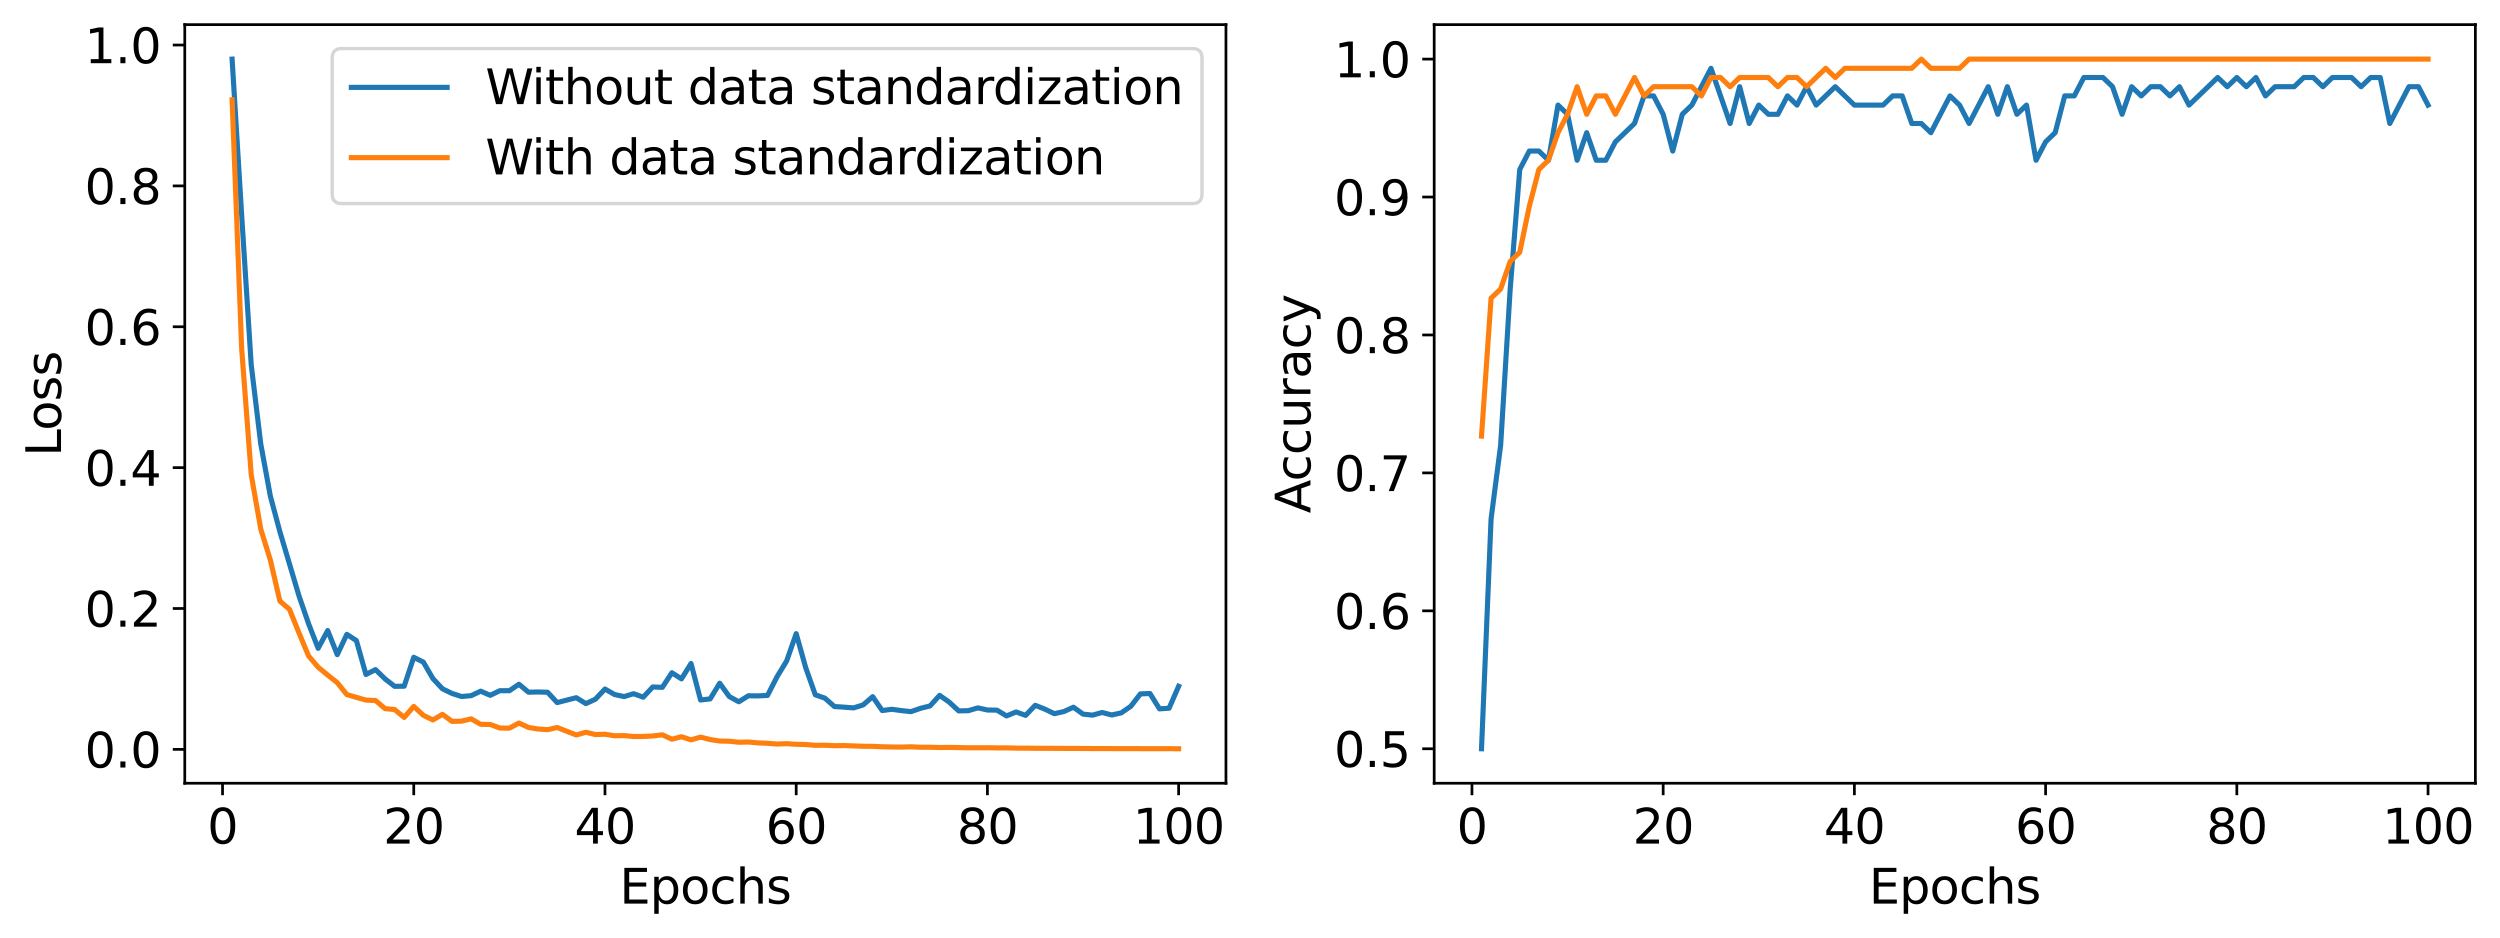 <?xml version="1.0" encoding="utf-8" standalone="no"?>
<!DOCTYPE svg PUBLIC "-//W3C//DTD SVG 1.1//EN"
  "http://www.w3.org/Graphics/SVG/1.1/DTD/svg11.dtd">
<svg xmlns:xlink="http://www.w3.org/1999/xlink" width="730.814pt" height="274.259pt" viewBox="0 0 730.814 274.259" xmlns="http://www.w3.org/2000/svg" version="1.1">
 <defs>
  <style type="text/css">*{stroke-linejoin: round; stroke-linecap: butt}</style>
 </defs>
 <g id="figure_1">
  <g id="patch_1">
   <path d="M 0 274.259 
L 730.814 274.259 
L 730.814 0 
L 0 0 
z
" style="fill: #ffffff"/>
  </g>
  <g id="axes_1">
   <g id="patch_2">
    <path d="M 54.014 228.96 
L 358.377 228.96 
L 358.377 7.2 
L 54.014 7.2 
z
" style="fill: #ffffff"/>
   </g>
   <g id="matplotlib.axis_1">
    <g id="xtick_1">
     <g id="line2d_1">
      <defs>
       <path id="mc5c7dbd6f8" d="M 0 0 
L 0 3.5 
" style="stroke: #000000; stroke-width: 0.8"/>
      </defs>
      <g>
       <use xlink:href="#mc5c7dbd6f8" x="65.054" y="228.96" style="stroke: #000000; stroke-width: 0.8"/>
      </g>
     </g>
     <g id="text_1">
      <!-- 0 -->
      <g transform="translate(60.6 246.598) scale(0.14 -0.14)">
       <defs>
        <path id="DejaVuSans-30" d="M 2034 4250 
Q 1547 4250 1301 3770 
Q 1056 3291 1056 2328 
Q 1056 1369 1301 889 
Q 1547 409 2034 409 
Q 2525 409 2770 889 
Q 3016 1369 3016 2328 
Q 3016 3291 2770 3770 
Q 2525 4250 2034 4250 
z
M 2034 4750 
Q 2819 4750 3233 4129 
Q 3647 3509 3647 2328 
Q 3647 1150 3233 529 
Q 2819 -91 2034 -91 
Q 1250 -91 836 529 
Q 422 1150 422 2328 
Q 422 3509 836 4129 
Q 1250 4750 2034 4750 
z
" transform="scale(0.016)"/>
       </defs>
       <use xlink:href="#DejaVuSans-30"/>
      </g>
     </g>
    </g>
    <g id="xtick_2">
     <g id="line2d_2">
      <g>
       <use xlink:href="#mc5c7dbd6f8" x="120.951" y="228.96" style="stroke: #000000; stroke-width: 0.8"/>
      </g>
     </g>
     <g id="text_2">
      <!-- 20 -->
      <g transform="translate(112.044 246.598) scale(0.14 -0.14)">
       <defs>
        <path id="DejaVuSans-32" d="M 1228 531 
L 3431 531 
L 3431 0 
L 469 0 
L 469 531 
Q 828 903 1448 1529 
Q 2069 2156 2228 2338 
Q 2531 2678 2651 2914 
Q 2772 3150 2772 3378 
Q 2772 3750 2511 3984 
Q 2250 4219 1831 4219 
Q 1534 4219 1204 4116 
Q 875 4013 500 3803 
L 500 4441 
Q 881 4594 1212 4672 
Q 1544 4750 1819 4750 
Q 2544 4750 2975 4387 
Q 3406 4025 3406 3419 
Q 3406 3131 3298 2873 
Q 3191 2616 2906 2266 
Q 2828 2175 2409 1742 
Q 1991 1309 1228 531 
z
" transform="scale(0.016)"/>
       </defs>
       <use xlink:href="#DejaVuSans-32"/>
       <use xlink:href="#DejaVuSans-30" x="63.623"/>
      </g>
     </g>
    </g>
    <g id="xtick_3">
     <g id="line2d_3">
      <g>
       <use xlink:href="#mc5c7dbd6f8" x="176.849" y="228.96" style="stroke: #000000; stroke-width: 0.8"/>
      </g>
     </g>
     <g id="text_3">
      <!-- 40 -->
      <g transform="translate(167.942 246.598) scale(0.14 -0.14)">
       <defs>
        <path id="DejaVuSans-34" d="M 2419 4116 
L 825 1625 
L 2419 1625 
L 2419 4116 
z
M 2253 4666 
L 3047 4666 
L 3047 1625 
L 3713 1625 
L 3713 1100 
L 3047 1100 
L 3047 0 
L 2419 0 
L 2419 1100 
L 313 1100 
L 313 1709 
L 2253 4666 
z
" transform="scale(0.016)"/>
       </defs>
       <use xlink:href="#DejaVuSans-34"/>
       <use xlink:href="#DejaVuSans-30" x="63.623"/>
      </g>
     </g>
    </g>
    <g id="xtick_4">
     <g id="line2d_4">
      <g>
       <use xlink:href="#mc5c7dbd6f8" x="232.747" y="228.96" style="stroke: #000000; stroke-width: 0.8"/>
      </g>
     </g>
     <g id="text_4">
      <!-- 60 -->
      <g transform="translate(223.84 246.598) scale(0.14 -0.14)">
       <defs>
        <path id="DejaVuSans-36" d="M 2113 2584 
Q 1688 2584 1439 2293 
Q 1191 2003 1191 1497 
Q 1191 994 1439 701 
Q 1688 409 2113 409 
Q 2538 409 2786 701 
Q 3034 994 3034 1497 
Q 3034 2003 2786 2293 
Q 2538 2584 2113 2584 
z
M 3366 4563 
L 3366 3988 
Q 3128 4100 2886 4159 
Q 2644 4219 2406 4219 
Q 1781 4219 1451 3797 
Q 1122 3375 1075 2522 
Q 1259 2794 1537 2939 
Q 1816 3084 2150 3084 
Q 2853 3084 3261 2657 
Q 3669 2231 3669 1497 
Q 3669 778 3244 343 
Q 2819 -91 2113 -91 
Q 1303 -91 875 529 
Q 447 1150 447 2328 
Q 447 3434 972 4092 
Q 1497 4750 2381 4750 
Q 2619 4750 2861 4703 
Q 3103 4656 3366 4563 
z
" transform="scale(0.016)"/>
       </defs>
       <use xlink:href="#DejaVuSans-36"/>
       <use xlink:href="#DejaVuSans-30" x="63.623"/>
      </g>
     </g>
    </g>
    <g id="xtick_5">
     <g id="line2d_5">
      <g>
       <use xlink:href="#mc5c7dbd6f8" x="288.645" y="228.96" style="stroke: #000000; stroke-width: 0.8"/>
      </g>
     </g>
     <g id="text_5">
      <!-- 80 -->
      <g transform="translate(279.737 246.598) scale(0.14 -0.14)">
       <defs>
        <path id="DejaVuSans-38" d="M 2034 2216 
Q 1584 2216 1326 1975 
Q 1069 1734 1069 1313 
Q 1069 891 1326 650 
Q 1584 409 2034 409 
Q 2484 409 2743 651 
Q 3003 894 3003 1313 
Q 3003 1734 2745 1975 
Q 2488 2216 2034 2216 
z
M 1403 2484 
Q 997 2584 770 2862 
Q 544 3141 544 3541 
Q 544 4100 942 4425 
Q 1341 4750 2034 4750 
Q 2731 4750 3128 4425 
Q 3525 4100 3525 3541 
Q 3525 3141 3298 2862 
Q 3072 2584 2669 2484 
Q 3125 2378 3379 2068 
Q 3634 1759 3634 1313 
Q 3634 634 3220 271 
Q 2806 -91 2034 -91 
Q 1263 -91 848 271 
Q 434 634 434 1313 
Q 434 1759 690 2068 
Q 947 2378 1403 2484 
z
M 1172 3481 
Q 1172 3119 1398 2916 
Q 1625 2713 2034 2713 
Q 2441 2713 2670 2916 
Q 2900 3119 2900 3481 
Q 2900 3844 2670 4047 
Q 2441 4250 2034 4250 
Q 1625 4250 1398 4047 
Q 1172 3844 1172 3481 
z
" transform="scale(0.016)"/>
       </defs>
       <use xlink:href="#DejaVuSans-38"/>
       <use xlink:href="#DejaVuSans-30" x="63.623"/>
      </g>
     </g>
    </g>
    <g id="xtick_6">
     <g id="line2d_6">
      <g>
       <use xlink:href="#mc5c7dbd6f8" x="344.543" y="228.96" style="stroke: #000000; stroke-width: 0.8"/>
      </g>
     </g>
     <g id="text_6">
      <!-- 100 -->
      <g transform="translate(331.181 246.598) scale(0.14 -0.14)">
       <defs>
        <path id="DejaVuSans-31" d="M 794 531 
L 1825 531 
L 1825 4091 
L 703 3866 
L 703 4441 
L 1819 4666 
L 2450 4666 
L 2450 531 
L 3481 531 
L 3481 0 
L 794 0 
L 794 531 
z
" transform="scale(0.016)"/>
       </defs>
       <use xlink:href="#DejaVuSans-31"/>
       <use xlink:href="#DejaVuSans-30" x="63.623"/>
       <use xlink:href="#DejaVuSans-30" x="127.246"/>
      </g>
     </g>
    </g>
    <g id="text_7">
     <!-- Epochs -->
     <g transform="translate(181.114 264.147) scale(0.14 -0.14)">
      <defs>
       <path id="DejaVuSans-45" d="M 628 4666 
L 3578 4666 
L 3578 4134 
L 1259 4134 
L 1259 2753 
L 3481 2753 
L 3481 2222 
L 1259 2222 
L 1259 531 
L 3634 531 
L 3634 0 
L 628 0 
L 628 4666 
z
" transform="scale(0.016)"/>
       <path id="DejaVuSans-70" d="M 1159 525 
L 1159 -1331 
L 581 -1331 
L 581 3500 
L 1159 3500 
L 1159 2969 
Q 1341 3281 1617 3432 
Q 1894 3584 2278 3584 
Q 2916 3584 3314 3078 
Q 3713 2572 3713 1747 
Q 3713 922 3314 415 
Q 2916 -91 2278 -91 
Q 1894 -91 1617 61 
Q 1341 213 1159 525 
z
M 3116 1747 
Q 3116 2381 2855 2742 
Q 2594 3103 2138 3103 
Q 1681 3103 1420 2742 
Q 1159 2381 1159 1747 
Q 1159 1113 1420 752 
Q 1681 391 2138 391 
Q 2594 391 2855 752 
Q 3116 1113 3116 1747 
z
" transform="scale(0.016)"/>
       <path id="DejaVuSans-6f" d="M 1959 3097 
Q 1497 3097 1228 2736 
Q 959 2375 959 1747 
Q 959 1119 1226 758 
Q 1494 397 1959 397 
Q 2419 397 2687 759 
Q 2956 1122 2956 1747 
Q 2956 2369 2687 2733 
Q 2419 3097 1959 3097 
z
M 1959 3584 
Q 2709 3584 3137 3096 
Q 3566 2609 3566 1747 
Q 3566 888 3137 398 
Q 2709 -91 1959 -91 
Q 1206 -91 779 398 
Q 353 888 353 1747 
Q 353 2609 779 3096 
Q 1206 3584 1959 3584 
z
" transform="scale(0.016)"/>
       <path id="DejaVuSans-63" d="M 3122 3366 
L 3122 2828 
Q 2878 2963 2633 3030 
Q 2388 3097 2138 3097 
Q 1578 3097 1268 2742 
Q 959 2388 959 1747 
Q 959 1106 1268 751 
Q 1578 397 2138 397 
Q 2388 397 2633 464 
Q 2878 531 3122 666 
L 3122 134 
Q 2881 22 2623 -34 
Q 2366 -91 2075 -91 
Q 1284 -91 818 406 
Q 353 903 353 1747 
Q 353 2603 823 3093 
Q 1294 3584 2113 3584 
Q 2378 3584 2631 3529 
Q 2884 3475 3122 3366 
z
" transform="scale(0.016)"/>
       <path id="DejaVuSans-68" d="M 3513 2113 
L 3513 0 
L 2938 0 
L 2938 2094 
Q 2938 2591 2744 2837 
Q 2550 3084 2163 3084 
Q 1697 3084 1428 2787 
Q 1159 2491 1159 1978 
L 1159 0 
L 581 0 
L 581 4863 
L 1159 4863 
L 1159 2956 
Q 1366 3272 1645 3428 
Q 1925 3584 2291 3584 
Q 2894 3584 3203 3211 
Q 3513 2838 3513 2113 
z
" transform="scale(0.016)"/>
       <path id="DejaVuSans-73" d="M 2834 3397 
L 2834 2853 
Q 2591 2978 2328 3040 
Q 2066 3103 1784 3103 
Q 1356 3103 1142 2972 
Q 928 2841 928 2578 
Q 928 2378 1081 2264 
Q 1234 2150 1697 2047 
L 1894 2003 
Q 2506 1872 2764 1633 
Q 3022 1394 3022 966 
Q 3022 478 2636 193 
Q 2250 -91 1575 -91 
Q 1294 -91 989 -36 
Q 684 19 347 128 
L 347 722 
Q 666 556 975 473 
Q 1284 391 1588 391 
Q 1994 391 2212 530 
Q 2431 669 2431 922 
Q 2431 1156 2273 1281 
Q 2116 1406 1581 1522 
L 1381 1569 
Q 847 1681 609 1914 
Q 372 2147 372 2553 
Q 372 3047 722 3315 
Q 1072 3584 1716 3584 
Q 2034 3584 2315 3537 
Q 2597 3491 2834 3397 
z
" transform="scale(0.016)"/>
      </defs>
      <use xlink:href="#DejaVuSans-45"/>
      <use xlink:href="#DejaVuSans-70" x="63.184"/>
      <use xlink:href="#DejaVuSans-6f" x="126.66"/>
      <use xlink:href="#DejaVuSans-63" x="187.842"/>
      <use xlink:href="#DejaVuSans-68" x="242.822"/>
      <use xlink:href="#DejaVuSans-73" x="306.201"/>
     </g>
    </g>
   </g>
   <g id="matplotlib.axis_2">
    <g id="ytick_1">
     <g id="line2d_7">
      <defs>
       <path id="m7c48ac3b5e" d="M 0 0 
L -3.5 0 
" style="stroke: #000000; stroke-width: 0.8"/>
      </defs>
      <g>
       <use xlink:href="#m7c48ac3b5e" x="54.014" y="219.052" style="stroke: #000000; stroke-width: 0.8"/>
      </g>
     </g>
     <g id="text_8">
      <!-- 0.0 -->
      <g transform="translate(24.749 224.371) scale(0.14 -0.14)">
       <defs>
        <path id="DejaVuSans-2e" d="M 684 794 
L 1344 794 
L 1344 0 
L 684 0 
L 684 794 
z
" transform="scale(0.016)"/>
       </defs>
       <use xlink:href="#DejaVuSans-30"/>
       <use xlink:href="#DejaVuSans-2e" x="63.623"/>
       <use xlink:href="#DejaVuSans-30" x="95.41"/>
      </g>
     </g>
    </g>
    <g id="ytick_2">
     <g id="line2d_8">
      <g>
       <use xlink:href="#m7c48ac3b5e" x="54.014" y="177.874" style="stroke: #000000; stroke-width: 0.8"/>
      </g>
     </g>
     <g id="text_9">
      <!-- 0.2 -->
      <g transform="translate(24.749 183.193) scale(0.14 -0.14)">
       <use xlink:href="#DejaVuSans-30"/>
       <use xlink:href="#DejaVuSans-2e" x="63.623"/>
       <use xlink:href="#DejaVuSans-32" x="95.41"/>
      </g>
     </g>
    </g>
    <g id="ytick_3">
     <g id="line2d_9">
      <g>
       <use xlink:href="#m7c48ac3b5e" x="54.014" y="136.697" style="stroke: #000000; stroke-width: 0.8"/>
      </g>
     </g>
     <g id="text_10">
      <!-- 0.4 -->
      <g transform="translate(24.749 142.016) scale(0.14 -0.14)">
       <use xlink:href="#DejaVuSans-30"/>
       <use xlink:href="#DejaVuSans-2e" x="63.623"/>
       <use xlink:href="#DejaVuSans-34" x="95.41"/>
      </g>
     </g>
    </g>
    <g id="ytick_4">
     <g id="line2d_10">
      <g>
       <use xlink:href="#m7c48ac3b5e" x="54.014" y="95.519" style="stroke: #000000; stroke-width: 0.8"/>
      </g>
     </g>
     <g id="text_11">
      <!-- 0.6 -->
      <g transform="translate(24.749 100.838) scale(0.14 -0.14)">
       <use xlink:href="#DejaVuSans-30"/>
       <use xlink:href="#DejaVuSans-2e" x="63.623"/>
       <use xlink:href="#DejaVuSans-36" x="95.41"/>
      </g>
     </g>
    </g>
    <g id="ytick_5">
     <g id="line2d_11">
      <g>
       <use xlink:href="#m7c48ac3b5e" x="54.014" y="54.342" style="stroke: #000000; stroke-width: 0.8"/>
      </g>
     </g>
     <g id="text_12">
      <!-- 0.8 -->
      <g transform="translate(24.749 59.661) scale(0.14 -0.14)">
       <use xlink:href="#DejaVuSans-30"/>
       <use xlink:href="#DejaVuSans-2e" x="63.623"/>
       <use xlink:href="#DejaVuSans-38" x="95.41"/>
      </g>
     </g>
    </g>
    <g id="ytick_6">
     <g id="line2d_12">
      <g>
       <use xlink:href="#m7c48ac3b5e" x="54.014" y="13.164" style="stroke: #000000; stroke-width: 0.8"/>
      </g>
     </g>
     <g id="text_13">
      <!-- 1.0 -->
      <g transform="translate(24.749 18.483) scale(0.14 -0.14)">
       <use xlink:href="#DejaVuSans-31"/>
       <use xlink:href="#DejaVuSans-2e" x="63.623"/>
       <use xlink:href="#DejaVuSans-30" x="95.41"/>
      </g>
     </g>
    </g>
    <g id="text_14">
     <!-- Loss -->
     <g transform="translate(17.838 133.434) rotate(-90) scale(0.14 -0.14)">
      <defs>
       <path id="DejaVuSans-4c" d="M 628 4666 
L 1259 4666 
L 1259 531 
L 3531 531 
L 3531 0 
L 628 0 
L 628 4666 
z
" transform="scale(0.016)"/>
      </defs>
      <use xlink:href="#DejaVuSans-4c"/>
      <use xlink:href="#DejaVuSans-6f" x="53.963"/>
      <use xlink:href="#DejaVuSans-73" x="115.145"/>
      <use xlink:href="#DejaVuSans-73" x="167.244"/>
     </g>
    </g>
   </g>
   <g id="line2d_13">
    <path d="M 67.848 17.28 
L 70.643 62.902 
L 73.438 106.662 
L 76.233 129.818 
L 79.028 145.013 
L 81.823 155.455 
L 84.618 164.844 
L 87.413 174.229 
L 90.208 182.337 
L 93.002 189.516 
L 95.797 184.32 
L 98.592 191.371 
L 101.387 185.444 
L 104.182 187.259 
L 106.977 197.174 
L 109.772 195.744 
L 112.567 198.466 
L 115.362 200.635 
L 118.156 200.591 
L 120.951 192.151 
L 123.746 193.538 
L 126.541 198.35 
L 129.336 201.351 
L 132.131 202.711 
L 134.926 203.612 
L 137.721 203.363 
L 140.516 202.046 
L 143.311 203.262 
L 146.105 201.907 
L 148.9 201.917 
L 151.695 200.026 
L 154.49 202.346 
L 157.285 202.282 
L 160.08 202.366 
L 162.875 205.387 
L 165.67 204.66 
L 168.465 203.958 
L 171.259 205.684 
L 174.054 204.387 
L 176.849 201.422 
L 179.644 203.023 
L 182.439 203.63 
L 185.234 202.79 
L 188.029 203.806 
L 190.824 200.813 
L 193.619 200.93 
L 196.413 196.657 
L 199.208 198.454 
L 202.003 193.967 
L 204.798 204.633 
L 207.593 204.309 
L 210.388 199.723 
L 213.183 203.62 
L 215.978 205.143 
L 218.773 203.393 
L 221.567 203.431 
L 224.362 203.29 
L 227.157 197.82 
L 229.952 193.225 
L 232.747 185.239 
L 235.542 195.212 
L 238.337 203.116 
L 241.132 204.085 
L 243.927 206.541 
L 246.721 206.717 
L 249.516 206.939 
L 252.311 206.071 
L 255.106 203.661 
L 257.901 207.711 
L 260.696 207.341 
L 263.491 207.728 
L 266.286 208.031 
L 269.081 207.063 
L 271.876 206.36 
L 274.67 203.274 
L 277.465 205.237 
L 280.26 207.812 
L 283.055 207.755 
L 285.85 206.929 
L 288.645 207.55 
L 291.44 207.594 
L 294.235 209.283 
L 297.03 208.123 
L 299.824 209.12 
L 302.619 206.178 
L 305.414 207.292 
L 308.209 208.627 
L 311.004 208.005 
L 313.799 206.739 
L 316.594 208.754 
L 319.389 209.054 
L 322.184 208.275 
L 324.978 209.005 
L 327.773 208.393 
L 330.568 206.465 
L 333.363 202.846 
L 336.158 202.731 
L 338.953 207.216 
L 341.748 207.03 
L 344.543 200.614 
" clip-path="url(#pb4a46ae035)" style="fill: none; stroke: #1f77b4; stroke-width: 1.5; stroke-linecap: square"/>
   </g>
   <g id="line2d_14">
    <path d="M 67.848 29.169 
L 70.643 101.899 
L 73.438 138.777 
L 76.233 154.68 
L 79.028 163.708 
L 81.823 175.72 
L 84.618 178.116 
L 87.413 185.05 
L 90.208 191.751 
L 93.002 195.041 
L 95.797 197.341 
L 98.592 199.568 
L 101.387 203.045 
L 104.182 203.86 
L 106.977 204.66 
L 109.772 204.774 
L 112.567 207.149 
L 115.362 207.418 
L 118.156 209.717 
L 120.951 206.497 
L 123.746 209.094 
L 126.541 210.459 
L 129.336 208.821 
L 132.131 210.87 
L 134.926 210.812 
L 137.721 210.132 
L 140.516 211.74 
L 143.311 211.785 
L 146.105 212.811 
L 148.9 212.865 
L 151.695 211.36 
L 154.49 212.653 
L 157.285 213.111 
L 160.08 213.305 
L 162.875 212.657 
L 165.67 213.768 
L 168.465 214.851 
L 171.259 214.058 
L 174.054 214.725 
L 176.849 214.638 
L 179.644 215.076 
L 182.439 215.042 
L 185.234 215.295 
L 188.029 215.287 
L 190.824 215.142 
L 193.619 214.805 
L 196.413 216.088 
L 199.208 215.367 
L 202.003 216.28 
L 204.798 215.476 
L 207.593 216.186 
L 210.388 216.625 
L 213.183 216.676 
L 215.978 216.977 
L 218.773 216.908 
L 221.567 217.165 
L 224.362 217.285 
L 227.157 217.503 
L 229.952 217.394 
L 232.747 217.575 
L 235.542 217.639 
L 238.337 217.88 
L 241.132 217.845 
L 243.927 217.985 
L 246.721 217.952 
L 249.516 218.046 
L 252.311 218.159 
L 255.106 218.165 
L 257.901 218.3 
L 260.696 218.362 
L 263.491 218.39 
L 266.286 218.305 
L 269.081 218.446 
L 271.876 218.435 
L 274.67 218.519 
L 277.465 218.485 
L 280.26 218.542 
L 283.055 218.599 
L 285.85 218.599 
L 288.645 218.581 
L 291.44 218.63 
L 294.235 218.622 
L 297.03 218.698 
L 299.824 218.701 
L 302.619 218.739 
L 305.414 218.749 
L 308.209 218.757 
L 311.004 218.776 
L 313.799 218.789 
L 316.594 218.799 
L 319.389 218.82 
L 322.184 218.818 
L 324.978 218.836 
L 327.773 218.839 
L 330.568 218.846 
L 333.363 218.855 
L 336.158 218.864 
L 338.953 218.869 
L 341.748 218.869 
L 344.543 218.88 
" clip-path="url(#pb4a46ae035)" style="fill: none; stroke: #ff7f0e; stroke-width: 1.5; stroke-linecap: square"/>
   </g>
   <g id="patch_3">
    <path d="M 54.014 228.96 
L 54.014 7.2 
" style="fill: none; stroke: #000000; stroke-width: 0.8; stroke-linejoin: miter; stroke-linecap: square"/>
   </g>
   <g id="patch_4">
    <path d="M 358.377 228.96 
L 358.377 7.2 
" style="fill: none; stroke: #000000; stroke-width: 0.8; stroke-linejoin: miter; stroke-linecap: square"/>
   </g>
   <g id="patch_5">
    <path d="M 54.014 228.96 
L 358.377 228.96 
" style="fill: none; stroke: #000000; stroke-width: 0.8; stroke-linejoin: miter; stroke-linecap: square"/>
   </g>
   <g id="patch_6">
    <path d="M 54.014 7.2 
L 358.377 7.2 
" style="fill: none; stroke: #000000; stroke-width: 0.8; stroke-linejoin: miter; stroke-linecap: square"/>
   </g>
   <g id="legend_1">
    <g id="patch_7">
     <path d="M 99.907 59.499 
L 348.577 59.499 
Q 351.377 59.499 351.377 56.699 
L 351.377 17 
Q 351.377 14.2 348.577 14.2 
L 99.907 14.2 
Q 97.107 14.2 97.107 17 
L 97.107 56.699 
Q 97.107 59.499 99.907 59.499 
z
" style="fill: #ffffff; opacity: 0.8; stroke: #cccccc; stroke-linejoin: miter"/>
    </g>
    <g id="line2d_15">
     <path d="M 102.707 25.538 
L 116.707 25.538 
L 130.707 25.538 
" style="fill: none; stroke: #1f77b4; stroke-width: 1.5; stroke-linecap: square"/>
    </g>
    <g id="text_15">
     <!-- Without data standardization -->
     <g transform="translate(141.907 30.438) scale(0.14 -0.14)">
      <defs>
       <path id="DejaVuSans-57" d="M 213 4666 
L 850 4666 
L 1831 722 
L 2809 4666 
L 3519 4666 
L 4500 722 
L 5478 4666 
L 6119 4666 
L 4947 0 
L 4153 0 
L 3169 4050 
L 2175 0 
L 1381 0 
L 213 4666 
z
" transform="scale(0.016)"/>
       <path id="DejaVuSans-69" d="M 603 3500 
L 1178 3500 
L 1178 0 
L 603 0 
L 603 3500 
z
M 603 4863 
L 1178 4863 
L 1178 4134 
L 603 4134 
L 603 4863 
z
" transform="scale(0.016)"/>
       <path id="DejaVuSans-74" d="M 1172 4494 
L 1172 3500 
L 2356 3500 
L 2356 3053 
L 1172 3053 
L 1172 1153 
Q 1172 725 1289 603 
Q 1406 481 1766 481 
L 2356 481 
L 2356 0 
L 1766 0 
Q 1100 0 847 248 
Q 594 497 594 1153 
L 594 3053 
L 172 3053 
L 172 3500 
L 594 3500 
L 594 4494 
L 1172 4494 
z
" transform="scale(0.016)"/>
       <path id="DejaVuSans-75" d="M 544 1381 
L 544 3500 
L 1119 3500 
L 1119 1403 
Q 1119 906 1312 657 
Q 1506 409 1894 409 
Q 2359 409 2629 706 
Q 2900 1003 2900 1516 
L 2900 3500 
L 3475 3500 
L 3475 0 
L 2900 0 
L 2900 538 
Q 2691 219 2414 64 
Q 2138 -91 1772 -91 
Q 1169 -91 856 284 
Q 544 659 544 1381 
z
M 1991 3584 
L 1991 3584 
z
" transform="scale(0.016)"/>
       <path id="DejaVuSans-20" transform="scale(0.016)"/>
       <path id="DejaVuSans-64" d="M 2906 2969 
L 2906 4863 
L 3481 4863 
L 3481 0 
L 2906 0 
L 2906 525 
Q 2725 213 2448 61 
Q 2172 -91 1784 -91 
Q 1150 -91 751 415 
Q 353 922 353 1747 
Q 353 2572 751 3078 
Q 1150 3584 1784 3584 
Q 2172 3584 2448 3432 
Q 2725 3281 2906 2969 
z
M 947 1747 
Q 947 1113 1208 752 
Q 1469 391 1925 391 
Q 2381 391 2643 752 
Q 2906 1113 2906 1747 
Q 2906 2381 2643 2742 
Q 2381 3103 1925 3103 
Q 1469 3103 1208 2742 
Q 947 2381 947 1747 
z
" transform="scale(0.016)"/>
       <path id="DejaVuSans-61" d="M 2194 1759 
Q 1497 1759 1228 1600 
Q 959 1441 959 1056 
Q 959 750 1161 570 
Q 1363 391 1709 391 
Q 2188 391 2477 730 
Q 2766 1069 2766 1631 
L 2766 1759 
L 2194 1759 
z
M 3341 1997 
L 3341 0 
L 2766 0 
L 2766 531 
Q 2569 213 2275 61 
Q 1981 -91 1556 -91 
Q 1019 -91 701 211 
Q 384 513 384 1019 
Q 384 1609 779 1909 
Q 1175 2209 1959 2209 
L 2766 2209 
L 2766 2266 
Q 2766 2663 2505 2880 
Q 2244 3097 1772 3097 
Q 1472 3097 1187 3025 
Q 903 2953 641 2809 
L 641 3341 
Q 956 3463 1253 3523 
Q 1550 3584 1831 3584 
Q 2591 3584 2966 3190 
Q 3341 2797 3341 1997 
z
" transform="scale(0.016)"/>
       <path id="DejaVuSans-6e" d="M 3513 2113 
L 3513 0 
L 2938 0 
L 2938 2094 
Q 2938 2591 2744 2837 
Q 2550 3084 2163 3084 
Q 1697 3084 1428 2787 
Q 1159 2491 1159 1978 
L 1159 0 
L 581 0 
L 581 3500 
L 1159 3500 
L 1159 2956 
Q 1366 3272 1645 3428 
Q 1925 3584 2291 3584 
Q 2894 3584 3203 3211 
Q 3513 2838 3513 2113 
z
" transform="scale(0.016)"/>
       <path id="DejaVuSans-72" d="M 2631 2963 
Q 2534 3019 2420 3045 
Q 2306 3072 2169 3072 
Q 1681 3072 1420 2755 
Q 1159 2438 1159 1844 
L 1159 0 
L 581 0 
L 581 3500 
L 1159 3500 
L 1159 2956 
Q 1341 3275 1631 3429 
Q 1922 3584 2338 3584 
Q 2397 3584 2469 3576 
Q 2541 3569 2628 3553 
L 2631 2963 
z
" transform="scale(0.016)"/>
       <path id="DejaVuSans-7a" d="M 353 3500 
L 3084 3500 
L 3084 2975 
L 922 459 
L 3084 459 
L 3084 0 
L 275 0 
L 275 525 
L 2438 3041 
L 353 3041 
L 353 3500 
z
" transform="scale(0.016)"/>
      </defs>
      <use xlink:href="#DejaVuSans-57"/>
      <use xlink:href="#DejaVuSans-69" x="96.627"/>
      <use xlink:href="#DejaVuSans-74" x="124.41"/>
      <use xlink:href="#DejaVuSans-68" x="163.619"/>
      <use xlink:href="#DejaVuSans-6f" x="226.998"/>
      <use xlink:href="#DejaVuSans-75" x="288.18"/>
      <use xlink:href="#DejaVuSans-74" x="351.559"/>
      <use xlink:href="#DejaVuSans-20" x="390.768"/>
      <use xlink:href="#DejaVuSans-64" x="422.555"/>
      <use xlink:href="#DejaVuSans-61" x="486.031"/>
      <use xlink:href="#DejaVuSans-74" x="547.311"/>
      <use xlink:href="#DejaVuSans-61" x="586.52"/>
      <use xlink:href="#DejaVuSans-20" x="647.799"/>
      <use xlink:href="#DejaVuSans-73" x="679.586"/>
      <use xlink:href="#DejaVuSans-74" x="731.686"/>
      <use xlink:href="#DejaVuSans-61" x="770.895"/>
      <use xlink:href="#DejaVuSans-6e" x="832.174"/>
      <use xlink:href="#DejaVuSans-64" x="895.553"/>
      <use xlink:href="#DejaVuSans-61" x="959.029"/>
      <use xlink:href="#DejaVuSans-72" x="1020.309"/>
      <use xlink:href="#DejaVuSans-64" x="1059.672"/>
      <use xlink:href="#DejaVuSans-69" x="1123.148"/>
      <use xlink:href="#DejaVuSans-7a" x="1150.932"/>
      <use xlink:href="#DejaVuSans-61" x="1203.422"/>
      <use xlink:href="#DejaVuSans-74" x="1264.701"/>
      <use xlink:href="#DejaVuSans-69" x="1303.91"/>
      <use xlink:href="#DejaVuSans-6f" x="1331.693"/>
      <use xlink:href="#DejaVuSans-6e" x="1392.875"/>
     </g>
    </g>
    <g id="line2d_16">
     <path d="M 102.707 46.087 
L 116.707 46.087 
L 130.707 46.087 
" style="fill: none; stroke: #ff7f0e; stroke-width: 1.5; stroke-linecap: square"/>
    </g>
    <g id="text_16">
     <!-- With data standardization -->
     <g transform="translate(141.907 50.987) scale(0.14 -0.14)">
      <use xlink:href="#DejaVuSans-57"/>
      <use xlink:href="#DejaVuSans-69" x="96.627"/>
      <use xlink:href="#DejaVuSans-74" x="124.41"/>
      <use xlink:href="#DejaVuSans-68" x="163.619"/>
      <use xlink:href="#DejaVuSans-20" x="226.998"/>
      <use xlink:href="#DejaVuSans-64" x="258.785"/>
      <use xlink:href="#DejaVuSans-61" x="322.262"/>
      <use xlink:href="#DejaVuSans-74" x="383.541"/>
      <use xlink:href="#DejaVuSans-61" x="422.75"/>
      <use xlink:href="#DejaVuSans-20" x="484.029"/>
      <use xlink:href="#DejaVuSans-73" x="515.816"/>
      <use xlink:href="#DejaVuSans-74" x="567.916"/>
      <use xlink:href="#DejaVuSans-61" x="607.125"/>
      <use xlink:href="#DejaVuSans-6e" x="668.404"/>
      <use xlink:href="#DejaVuSans-64" x="731.783"/>
      <use xlink:href="#DejaVuSans-61" x="795.26"/>
      <use xlink:href="#DejaVuSans-72" x="856.539"/>
      <use xlink:href="#DejaVuSans-64" x="895.902"/>
      <use xlink:href="#DejaVuSans-69" x="959.379"/>
      <use xlink:href="#DejaVuSans-7a" x="987.162"/>
      <use xlink:href="#DejaVuSans-61" x="1039.652"/>
      <use xlink:href="#DejaVuSans-74" x="1100.932"/>
      <use xlink:href="#DejaVuSans-69" x="1140.141"/>
      <use xlink:href="#DejaVuSans-6f" x="1167.924"/>
      <use xlink:href="#DejaVuSans-6e" x="1229.105"/>
     </g>
    </g>
   </g>
  </g>
  <g id="axes_2">
   <g id="patch_8">
    <path d="M 419.25 228.96 
L 723.614 228.96 
L 723.614 7.2 
L 419.25 7.2 
z
" style="fill: #ffffff"/>
   </g>
   <g id="matplotlib.axis_3">
    <g id="xtick_7">
     <g id="line2d_17">
      <g>
       <use xlink:href="#mc5c7dbd6f8" x="430.29" y="228.96" style="stroke: #000000; stroke-width: 0.8"/>
      </g>
     </g>
     <g id="text_17">
      <!-- 0 -->
      <g transform="translate(425.836 246.598) scale(0.14 -0.14)">
       <use xlink:href="#DejaVuSans-30"/>
      </g>
     </g>
    </g>
    <g id="xtick_8">
     <g id="line2d_18">
      <g>
       <use xlink:href="#mc5c7dbd6f8" x="486.188" y="228.96" style="stroke: #000000; stroke-width: 0.8"/>
      </g>
     </g>
     <g id="text_18">
      <!-- 20 -->
      <g transform="translate(477.28 246.598) scale(0.14 -0.14)">
       <use xlink:href="#DejaVuSans-32"/>
       <use xlink:href="#DejaVuSans-30" x="63.623"/>
      </g>
     </g>
    </g>
    <g id="xtick_9">
     <g id="line2d_19">
      <g>
       <use xlink:href="#mc5c7dbd6f8" x="542.086" y="228.96" style="stroke: #000000; stroke-width: 0.8"/>
      </g>
     </g>
     <g id="text_19">
      <!-- 40 -->
      <g transform="translate(533.178 246.598) scale(0.14 -0.14)">
       <use xlink:href="#DejaVuSans-34"/>
       <use xlink:href="#DejaVuSans-30" x="63.623"/>
      </g>
     </g>
    </g>
    <g id="xtick_10">
     <g id="line2d_20">
      <g>
       <use xlink:href="#mc5c7dbd6f8" x="597.983" y="228.96" style="stroke: #000000; stroke-width: 0.8"/>
      </g>
     </g>
     <g id="text_20">
      <!-- 60 -->
      <g transform="translate(589.076 246.598) scale(0.14 -0.14)">
       <use xlink:href="#DejaVuSans-36"/>
       <use xlink:href="#DejaVuSans-30" x="63.623"/>
      </g>
     </g>
    </g>
    <g id="xtick_11">
     <g id="line2d_21">
      <g>
       <use xlink:href="#mc5c7dbd6f8" x="653.881" y="228.96" style="stroke: #000000; stroke-width: 0.8"/>
      </g>
     </g>
     <g id="text_21">
      <!-- 80 -->
      <g transform="translate(644.974 246.598) scale(0.14 -0.14)">
       <use xlink:href="#DejaVuSans-38"/>
       <use xlink:href="#DejaVuSans-30" x="63.623"/>
      </g>
     </g>
    </g>
    <g id="xtick_12">
     <g id="line2d_22">
      <g>
       <use xlink:href="#mc5c7dbd6f8" x="709.779" y="228.96" style="stroke: #000000; stroke-width: 0.8"/>
      </g>
     </g>
     <g id="text_22">
      <!-- 100 -->
      <g transform="translate(696.418 246.598) scale(0.14 -0.14)">
       <use xlink:href="#DejaVuSans-31"/>
       <use xlink:href="#DejaVuSans-30" x="63.623"/>
       <use xlink:href="#DejaVuSans-30" x="127.246"/>
      </g>
     </g>
    </g>
    <g id="text_23">
     <!-- Epochs -->
     <g transform="translate(546.35 264.147) scale(0.14 -0.14)">
      <use xlink:href="#DejaVuSans-45"/>
      <use xlink:href="#DejaVuSans-70" x="63.184"/>
      <use xlink:href="#DejaVuSans-6f" x="126.66"/>
      <use xlink:href="#DejaVuSans-63" x="187.842"/>
      <use xlink:href="#DejaVuSans-68" x="242.822"/>
      <use xlink:href="#DejaVuSans-73" x="306.201"/>
     </g>
    </g>
   </g>
   <g id="matplotlib.axis_4">
    <g id="ytick_7">
     <g id="line2d_23">
      <g>
       <use xlink:href="#m7c48ac3b5e" x="419.25" y="218.88" style="stroke: #000000; stroke-width: 0.8"/>
      </g>
     </g>
     <g id="text_24">
      <!-- 0.5 -->
      <g transform="translate(389.986 224.199) scale(0.14 -0.14)">
       <defs>
        <path id="DejaVuSans-35" d="M 691 4666 
L 3169 4666 
L 3169 4134 
L 1269 4134 
L 1269 2991 
Q 1406 3038 1543 3061 
Q 1681 3084 1819 3084 
Q 2600 3084 3056 2656 
Q 3513 2228 3513 1497 
Q 3513 744 3044 326 
Q 2575 -91 1722 -91 
Q 1428 -91 1123 -41 
Q 819 9 494 109 
L 494 744 
Q 775 591 1075 516 
Q 1375 441 1709 441 
Q 2250 441 2565 725 
Q 2881 1009 2881 1497 
Q 2881 1984 2565 2268 
Q 2250 2553 1709 2553 
Q 1456 2553 1204 2497 
Q 953 2441 691 2322 
L 691 4666 
z
" transform="scale(0.016)"/>
       </defs>
       <use xlink:href="#DejaVuSans-30"/>
       <use xlink:href="#DejaVuSans-2e" x="63.623"/>
       <use xlink:href="#DejaVuSans-35" x="95.41"/>
      </g>
     </g>
    </g>
    <g id="ytick_8">
     <g id="line2d_24">
      <g>
       <use xlink:href="#m7c48ac3b5e" x="419.25" y="178.56" style="stroke: #000000; stroke-width: 0.8"/>
      </g>
     </g>
     <g id="text_25">
      <!-- 0.6 -->
      <g transform="translate(389.986 183.879) scale(0.14 -0.14)">
       <use xlink:href="#DejaVuSans-30"/>
       <use xlink:href="#DejaVuSans-2e" x="63.623"/>
       <use xlink:href="#DejaVuSans-36" x="95.41"/>
      </g>
     </g>
    </g>
    <g id="ytick_9">
     <g id="line2d_25">
      <g>
       <use xlink:href="#m7c48ac3b5e" x="419.25" y="138.24" style="stroke: #000000; stroke-width: 0.8"/>
      </g>
     </g>
     <g id="text_26">
      <!-- 0.7 -->
      <g transform="translate(389.986 143.559) scale(0.14 -0.14)">
       <defs>
        <path id="DejaVuSans-37" d="M 525 4666 
L 3525 4666 
L 3525 4397 
L 1831 0 
L 1172 0 
L 2766 4134 
L 525 4134 
L 525 4666 
z
" transform="scale(0.016)"/>
       </defs>
       <use xlink:href="#DejaVuSans-30"/>
       <use xlink:href="#DejaVuSans-2e" x="63.623"/>
       <use xlink:href="#DejaVuSans-37" x="95.41"/>
      </g>
     </g>
    </g>
    <g id="ytick_10">
     <g id="line2d_26">
      <g>
       <use xlink:href="#m7c48ac3b5e" x="419.25" y="97.92" style="stroke: #000000; stroke-width: 0.8"/>
      </g>
     </g>
     <g id="text_27">
      <!-- 0.8 -->
      <g transform="translate(389.986 103.239) scale(0.14 -0.14)">
       <use xlink:href="#DejaVuSans-30"/>
       <use xlink:href="#DejaVuSans-2e" x="63.623"/>
       <use xlink:href="#DejaVuSans-38" x="95.41"/>
      </g>
     </g>
    </g>
    <g id="ytick_11">
     <g id="line2d_27">
      <g>
       <use xlink:href="#m7c48ac3b5e" x="419.25" y="57.6" style="stroke: #000000; stroke-width: 0.8"/>
      </g>
     </g>
     <g id="text_28">
      <!-- 0.9 -->
      <g transform="translate(389.986 62.919) scale(0.14 -0.14)">
       <defs>
        <path id="DejaVuSans-39" d="M 703 97 
L 703 672 
Q 941 559 1184 500 
Q 1428 441 1663 441 
Q 2288 441 2617 861 
Q 2947 1281 2994 2138 
Q 2813 1869 2534 1725 
Q 2256 1581 1919 1581 
Q 1219 1581 811 2004 
Q 403 2428 403 3163 
Q 403 3881 828 4315 
Q 1253 4750 1959 4750 
Q 2769 4750 3195 4129 
Q 3622 3509 3622 2328 
Q 3622 1225 3098 567 
Q 2575 -91 1691 -91 
Q 1453 -91 1209 -44 
Q 966 3 703 97 
z
M 1959 2075 
Q 2384 2075 2632 2365 
Q 2881 2656 2881 3163 
Q 2881 3666 2632 3958 
Q 2384 4250 1959 4250 
Q 1534 4250 1286 3958 
Q 1038 3666 1038 3163 
Q 1038 2656 1286 2365 
Q 1534 2075 1959 2075 
z
" transform="scale(0.016)"/>
       </defs>
       <use xlink:href="#DejaVuSans-30"/>
       <use xlink:href="#DejaVuSans-2e" x="63.623"/>
       <use xlink:href="#DejaVuSans-39" x="95.41"/>
      </g>
     </g>
    </g>
    <g id="ytick_12">
     <g id="line2d_28">
      <g>
       <use xlink:href="#m7c48ac3b5e" x="419.25" y="17.28" style="stroke: #000000; stroke-width: 0.8"/>
      </g>
     </g>
     <g id="text_29">
      <!-- 1.0 -->
      <g transform="translate(389.986 22.599) scale(0.14 -0.14)">
       <use xlink:href="#DejaVuSans-31"/>
       <use xlink:href="#DejaVuSans-2e" x="63.623"/>
       <use xlink:href="#DejaVuSans-30" x="95.41"/>
      </g>
     </g>
    </g>
    <g id="text_30">
     <!-- Accuracy -->
     <g transform="translate(383.074 150.039) rotate(-90) scale(0.14 -0.14)">
      <defs>
       <path id="DejaVuSans-41" d="M 2188 4044 
L 1331 1722 
L 3047 1722 
L 2188 4044 
z
M 1831 4666 
L 2547 4666 
L 4325 0 
L 3669 0 
L 3244 1197 
L 1141 1197 
L 716 0 
L 50 0 
L 1831 4666 
z
" transform="scale(0.016)"/>
       <path id="DejaVuSans-79" d="M 2059 -325 
Q 1816 -950 1584 -1140 
Q 1353 -1331 966 -1331 
L 506 -1331 
L 506 -850 
L 844 -850 
Q 1081 -850 1212 -737 
Q 1344 -625 1503 -206 
L 1606 56 
L 191 3500 
L 800 3500 
L 1894 763 
L 2988 3500 
L 3597 3500 
L 2059 -325 
z
" transform="scale(0.016)"/>
      </defs>
      <use xlink:href="#DejaVuSans-41"/>
      <use xlink:href="#DejaVuSans-63" x="66.658"/>
      <use xlink:href="#DejaVuSans-63" x="121.639"/>
      <use xlink:href="#DejaVuSans-75" x="176.619"/>
      <use xlink:href="#DejaVuSans-72" x="239.998"/>
      <use xlink:href="#DejaVuSans-61" x="281.111"/>
      <use xlink:href="#DejaVuSans-63" x="342.391"/>
      <use xlink:href="#DejaVuSans-79" x="397.371"/>
     </g>
    </g>
   </g>
   <g id="line2d_29">
    <path d="M 433.085 218.88 
L 435.88 151.68 
L 438.675 130.176 
L 441.469 84.48 
L 444.264 49.536 
L 447.059 44.16 
L 449.854 44.16 
L 452.649 46.848 
L 455.444 30.72 
L 458.239 33.408 
L 461.034 46.848 
L 463.829 38.784 
L 466.624 46.848 
L 469.418 46.848 
L 472.213 41.472 
L 475.008 38.784 
L 477.803 36.096 
L 480.598 28.032 
L 483.393 28.032 
L 486.188 33.408 
L 488.983 44.16 
L 491.778 33.408 
L 494.572 30.72 
L 497.367 25.344 
L 500.162 19.968 
L 502.957 28.032 
L 505.752 36.096 
L 508.547 25.344 
L 511.342 36.096 
L 514.137 30.72 
L 516.932 33.408 
L 519.726 33.408 
L 522.521 28.032 
L 525.316 30.72 
L 528.111 25.344 
L 530.906 30.72 
L 533.701 28.032 
L 536.496 25.344 
L 539.291 28.032 
L 542.086 30.72 
L 544.88 30.72 
L 547.675 30.72 
L 550.47 30.72 
L 553.265 28.032 
L 556.06 28.032 
L 558.855 36.096 
L 561.65 36.096 
L 564.445 38.784 
L 567.24 33.408 
L 570.034 28.032 
L 572.829 30.72 
L 575.624 36.096 
L 578.419 30.72 
L 581.214 25.344 
L 584.009 33.408 
L 586.804 25.344 
L 589.599 33.408 
L 592.394 30.72 
L 595.189 46.848 
L 597.983 41.472 
L 600.778 38.784 
L 603.573 28.032 
L 606.368 28.032 
L 609.163 22.656 
L 611.958 22.656 
L 614.753 22.656 
L 617.548 25.344 
L 620.343 33.408 
L 623.137 25.344 
L 625.932 28.032 
L 628.727 25.344 
L 631.522 25.344 
L 634.317 28.032 
L 637.112 25.344 
L 639.907 30.72 
L 642.702 28.032 
L 645.497 25.344 
L 648.291 22.656 
L 651.086 25.344 
L 653.881 22.656 
L 656.676 25.344 
L 659.471 22.656 
L 662.266 28.032 
L 665.061 25.344 
L 667.856 25.344 
L 670.651 25.344 
L 673.445 22.656 
L 676.24 22.656 
L 679.035 25.344 
L 681.83 22.656 
L 684.625 22.656 
L 687.42 22.656 
L 690.215 25.344 
L 693.01 22.656 
L 695.805 22.656 
L 698.599 36.096 
L 701.394 30.72 
L 704.189 25.344 
L 706.984 25.344 
L 709.779 30.72 
" clip-path="url(#pa325953fe3)" style="fill: none; stroke: #1f77b4; stroke-width: 1.5; stroke-linecap: square"/>
   </g>
   <g id="line2d_30">
    <path d="M 433.085 127.488 
L 435.88 87.168 
L 438.675 84.48 
L 441.469 76.416 
L 444.264 73.728 
L 447.059 60.288 
L 449.854 49.536 
L 452.649 46.848 
L 455.444 38.784 
L 458.239 33.408 
L 461.034 25.344 
L 463.829 33.408 
L 466.624 28.032 
L 469.418 28.032 
L 472.213 33.408 
L 475.008 28.032 
L 477.803 22.656 
L 480.598 28.032 
L 483.393 25.344 
L 486.188 25.344 
L 488.983 25.344 
L 491.778 25.344 
L 494.572 25.344 
L 497.367 28.032 
L 500.162 22.656 
L 502.957 22.656 
L 505.752 25.344 
L 508.547 22.656 
L 511.342 22.656 
L 514.137 22.656 
L 516.932 22.656 
L 519.726 25.344 
L 522.521 22.656 
L 525.316 22.656 
L 528.111 25.344 
L 530.906 22.656 
L 533.701 19.968 
L 536.496 22.656 
L 539.291 19.968 
L 542.086 19.968 
L 544.88 19.968 
L 547.675 19.968 
L 550.47 19.968 
L 553.265 19.968 
L 556.06 19.968 
L 558.855 19.968 
L 561.65 17.28 
L 564.445 19.968 
L 567.24 19.968 
L 570.034 19.968 
L 572.829 19.968 
L 575.624 17.28 
L 578.419 17.28 
L 581.214 17.28 
L 584.009 17.28 
L 586.804 17.28 
L 589.599 17.28 
L 592.394 17.28 
L 595.189 17.28 
L 597.983 17.28 
L 600.778 17.28 
L 603.573 17.28 
L 606.368 17.28 
L 609.163 17.28 
L 611.958 17.28 
L 614.753 17.28 
L 617.548 17.28 
L 620.343 17.28 
L 623.137 17.28 
L 625.932 17.28 
L 628.727 17.28 
L 631.522 17.28 
L 634.317 17.28 
L 637.112 17.28 
L 639.907 17.28 
L 642.702 17.28 
L 645.497 17.28 
L 648.291 17.28 
L 651.086 17.28 
L 653.881 17.28 
L 656.676 17.28 
L 659.471 17.28 
L 662.266 17.28 
L 665.061 17.28 
L 667.856 17.28 
L 670.651 17.28 
L 673.445 17.28 
L 676.24 17.28 
L 679.035 17.28 
L 681.83 17.28 
L 684.625 17.28 
L 687.42 17.28 
L 690.215 17.28 
L 693.01 17.28 
L 695.805 17.28 
L 698.599 17.28 
L 701.394 17.28 
L 704.189 17.28 
L 706.984 17.28 
L 709.779 17.28 
" clip-path="url(#pa325953fe3)" style="fill: none; stroke: #ff7f0e; stroke-width: 1.5; stroke-linecap: square"/>
   </g>
   <g id="patch_9">
    <path d="M 419.25 228.96 
L 419.25 7.2 
" style="fill: none; stroke: #000000; stroke-width: 0.8; stroke-linejoin: miter; stroke-linecap: square"/>
   </g>
   <g id="patch_10">
    <path d="M 723.614 228.96 
L 723.614 7.2 
" style="fill: none; stroke: #000000; stroke-width: 0.8; stroke-linejoin: miter; stroke-linecap: square"/>
   </g>
   <g id="patch_11">
    <path d="M 419.25 228.96 
L 723.614 228.96 
" style="fill: none; stroke: #000000; stroke-width: 0.8; stroke-linejoin: miter; stroke-linecap: square"/>
   </g>
   <g id="patch_12">
    <path d="M 419.25 7.2 
L 723.614 7.2 
" style="fill: none; stroke: #000000; stroke-width: 0.8; stroke-linejoin: miter; stroke-linecap: square"/>
   </g>
  </g>
 </g>
 <defs>
  <clipPath id="pb4a46ae035">
   <rect x="54.014" y="7.2" width="304.364" height="221.76"/>
  </clipPath>
  <clipPath id="pa325953fe3">
   <rect x="419.25" y="7.2" width="304.364" height="221.76"/>
  </clipPath>
 </defs>
</svg>
